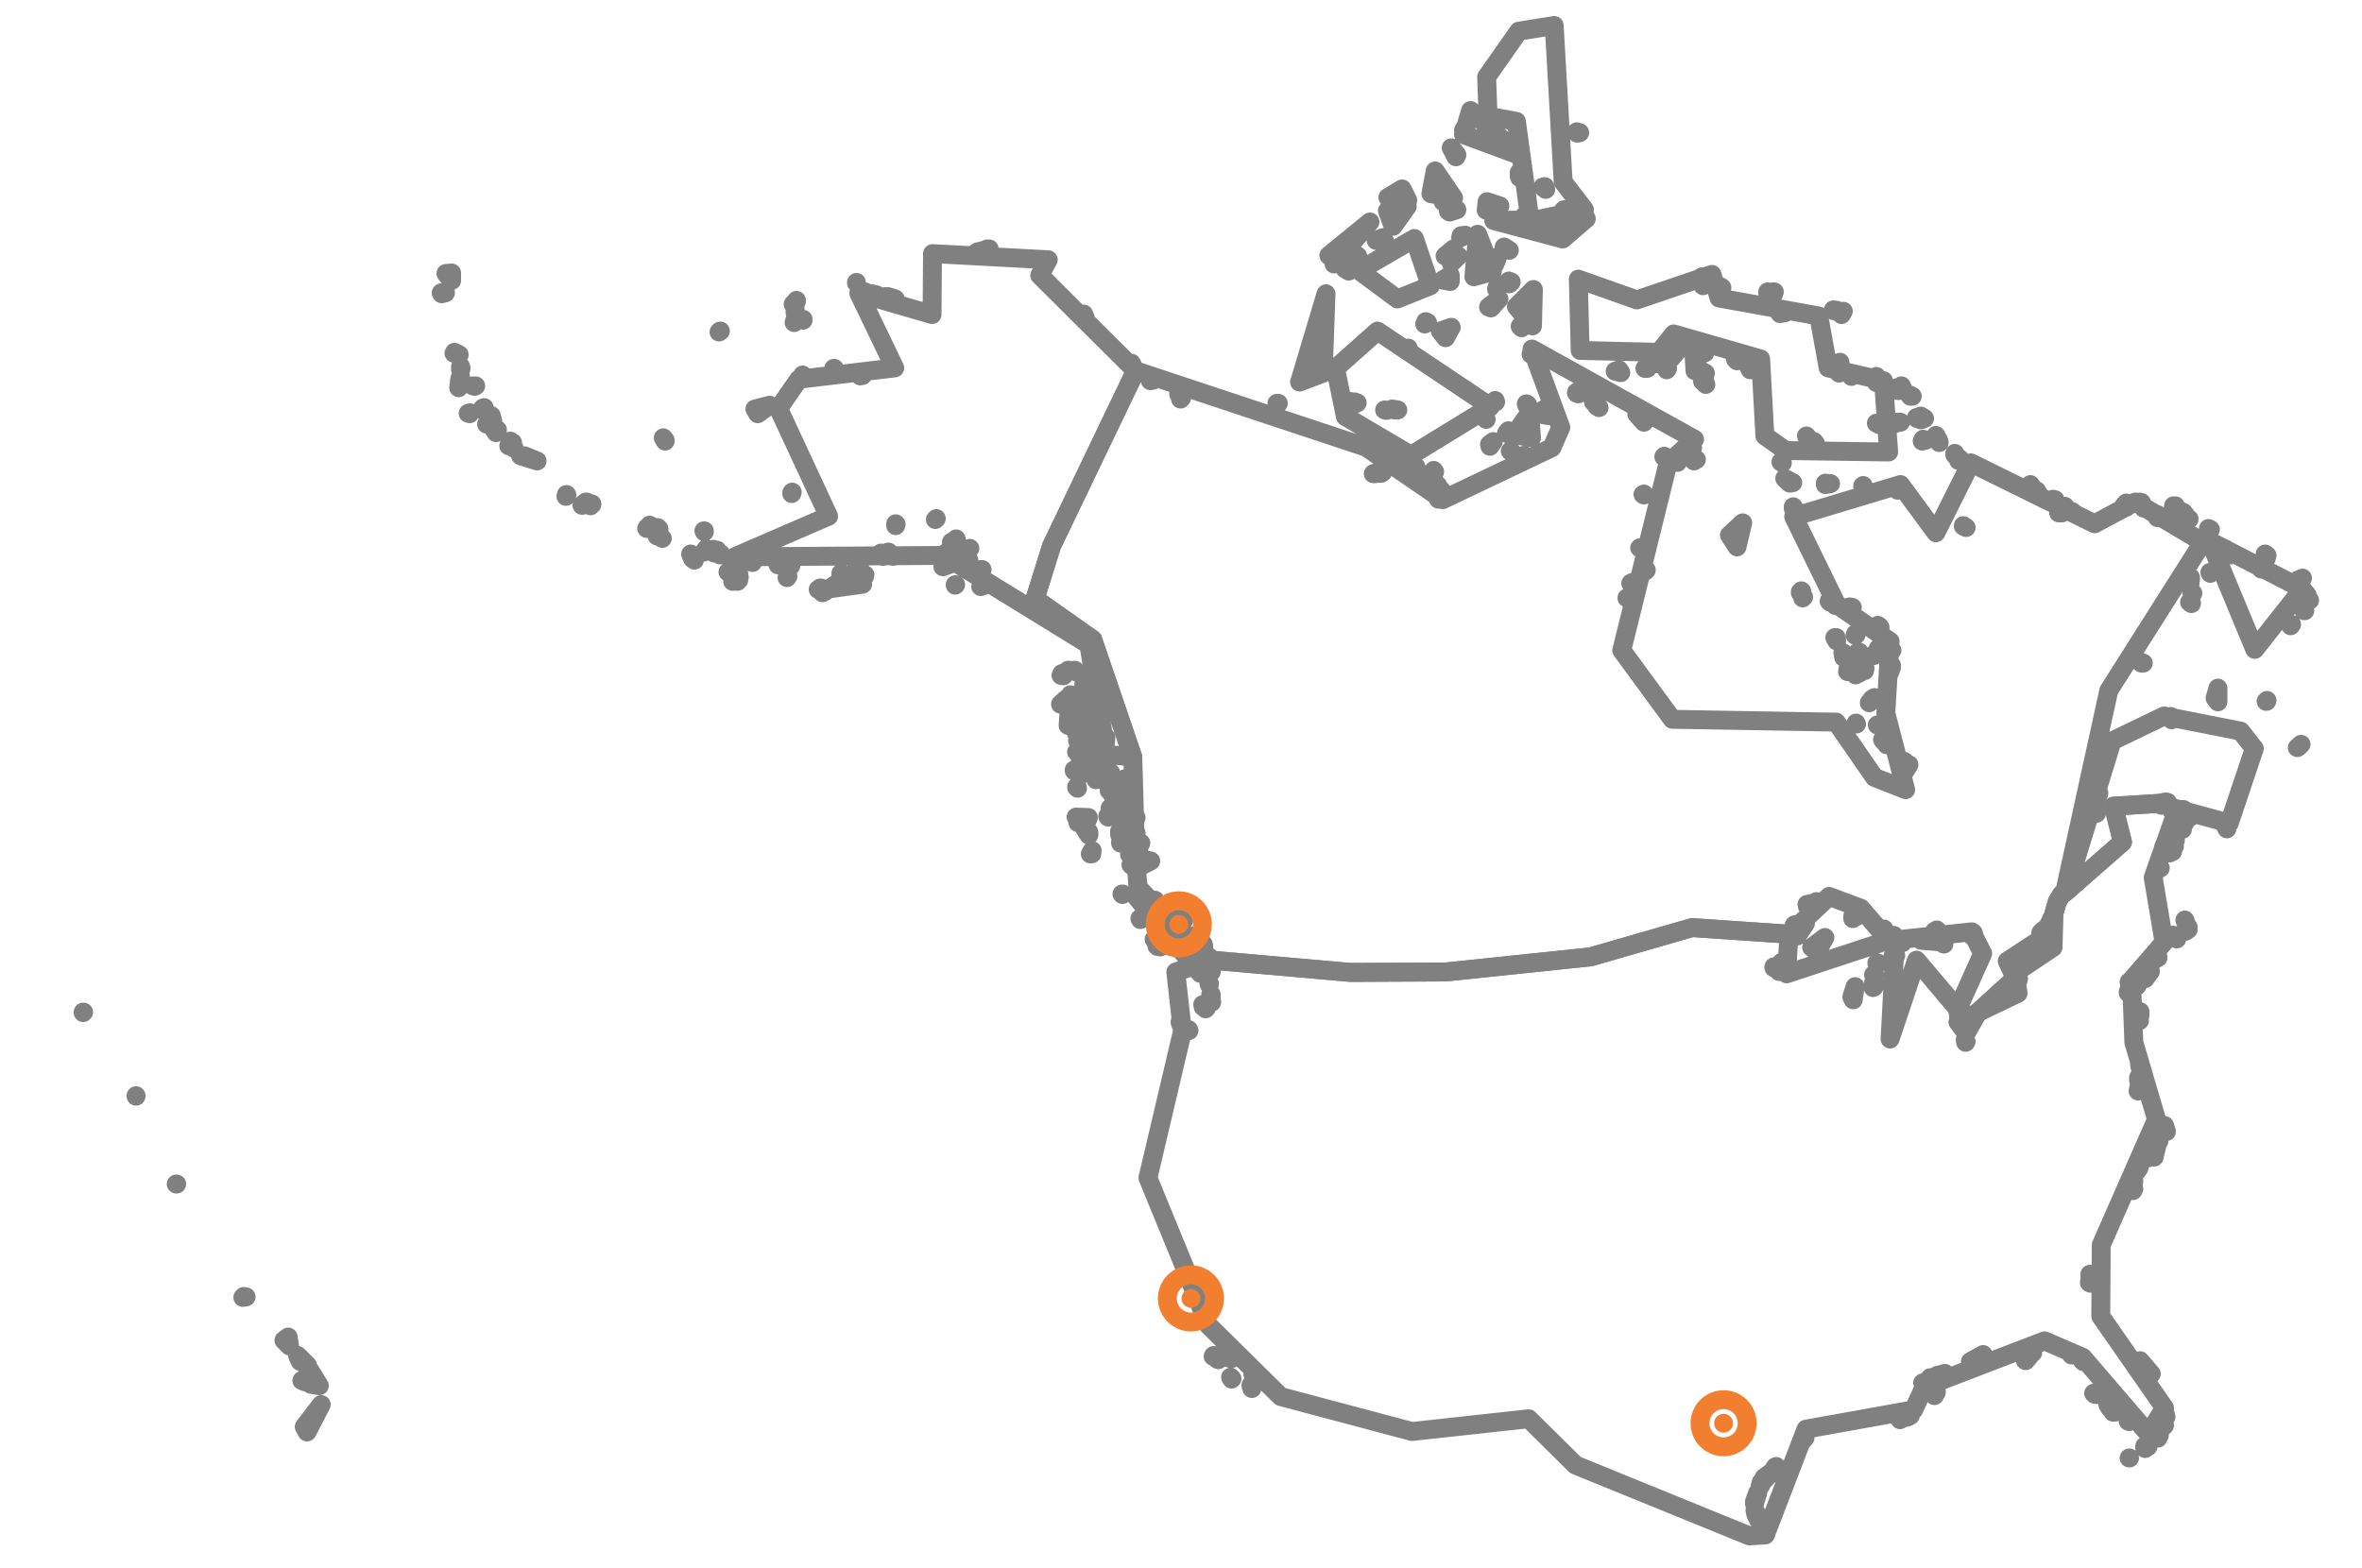 <?xml version="1.0" encoding="utf-8"?><!DOCTYPE svg  PUBLIC '-//W3C//DTD SVG 1.1//EN'  'http://www.w3.org/Graphics/SVG/1.1/DTD/svg11.dtd'><svg enable_background="new 0 0 500 332" height="332px" pretty_print="False" style="stroke-linejoin: round; stroke:#000; fill: none;" version="1.1" viewBox="0 0 500 332" width="500px" xmlns="http://www.w3.org/2000/svg" xmlns:xlink="http://www.w3.org/1999/xlink"><defs><style type="text/css"><![CDATA[path { fill-rule: evenodd; }]]></style></defs><g class="" fill="none" id="country" stroke="gray" stroke-width="4px"><path d="M416.1,220.7L416.2,220.5L416.0,220.2L416.1,220.7Z M471.4,175.5L471.4,175.2L471.2,175.1L471.4,175.5Z M487.1,157.6L486.6,158.1L486.3,158.3L487.1,157.6Z M432.4,197.5L432.5,197.0L432.0,197.5L432.4,197.5Z M434.0,195.9L433.7,196.0L433.4,196.2L434.0,195.9Z M463.4,172.1L463.8,172.9L464.0,172.7L463.4,172.1Z M438.8,185.9L438.2,186.3L438.3,186.6L438.8,185.9Z M417.7,197.5L417.6,198.3L417.8,197.8L417.7,197.5Z M438.4,185.0L438.4,184.8L438.3,185.0L438.4,185.0Z M411.5,199.9L411.5,199.4L411.3,199.5L411.5,199.9Z M439.0,183.2L438.4,184.5L438.7,184.4L439.0,183.2Z M439.5,184.0L439.0,184.0L438.3,185.3L439.5,184.0Z M407.5,198.7L407.0,199.0L407.1,199.1L407.5,198.7Z M406.7,199.1L410.5,199.4L411.4,197.9L406.7,199.1Z M479.9,148.3L479.7,148.5L479.8,148.5L479.9,148.3Z M410.0,196.9L409.5,197.2L410.2,197.2L410.0,196.9Z M401.6,199.2L402.7,199.6L402.6,199.1L401.6,199.2Z M398.8,196.7L398.7,196.9L398.8,196.7L398.8,196.7Z M443.8,172.2L444.0,171.5L444.0,171.0L443.8,172.2Z M487.9,129.3L487.7,129.2L487.7,129.3L487.9,129.3Z M485.1,132.2L484.9,132.3L484.9,132.5L485.1,132.2Z M488.9,127.1L488.7,126.8L488.7,126.8L488.9,127.1Z M444.2,168.3L444.3,167.9L444.1,168.4L444.2,168.3Z M469.5,145.7L469.5,148.6L468.9,147.8L469.5,145.7Z M483.5,130.9L483.2,130.9L483.0,131.3L483.5,130.9Z M488.4,126.0L488.0,125.5L487.8,125.5L488.4,126.0Z M393.2,193.9L392.2,194.0L392.2,194.5L393.2,193.9Z M459.7,152.4L459.8,151.9L459.5,151.7L459.7,152.4Z M486.3,122.9L486.6,123.2L487.4,122.4L486.3,122.9Z M380.2,195.8L379.9,195.8L379.8,195.9L380.2,195.8Z M445.7,160.1L445.7,160.1L445.6,160.2L445.7,160.1Z M254.1,204.9L254.3,205.1L254.3,205.1L254.1,204.9Z M384.8,191.0L384.5,190.9L384.6,191.1L384.8,191.0Z M254.5,204.2L254.3,204.2L254.5,204.4L254.5,204.2Z M383.6,191.3L382.5,191.5L382.6,191.9L383.6,191.3Z M253.7,203.4L253.4,204.2L253.6,204.4L253.7,203.4Z M254.3,203.6L253.3,202.6L253.6,203.1L254.3,203.6Z M245.0,200.4L245.0,200.0L244.9,200.3L245.0,200.4Z M245.6,200.5L245.5,200.0L245.3,200.0L245.6,200.5Z M457.1,170.1L458.4,169.8L458.8,169.9L458.8,169.9L459.6,171.1L459.7,171.5L460.9,171.3L460.9,171.3L471.9,174.3L477.2,158.5L474.3,154.8L458.1,151.6L447.1,156.9L437.3,188.8L437.1,189.0L449.3,178.3L447.4,170.7L457.1,170.1L457.1,170.1Z M244.8,199.6L244.7,199.0L244.3,198.9L244.8,199.6Z M254.5,201.0L254.8,200.6L254.4,200.8L254.5,201.0Z M479.3,119.9L479.1,120.2L479.3,120.4L479.3,119.9Z M251.2,199.5L251.2,199.4L251.1,199.7L251.2,199.5Z M254.8,200.2L254.7,199.9L254.4,199.9L254.8,200.2Z M250.3,199.2L250.1,199.3L250.2,199.2L250.3,199.2Z M249.9,199.4L249.6,198.8L249.5,199.0L249.9,199.4Z M478.9,119.0L478.8,119.7L478.7,120.5L478.9,119.0Z M479.5,117.3L479.7,118.3L479.9,117.6L479.5,117.3Z M252.6,198.2L251.9,198.5L252.2,198.7L252.6,198.2Z M251.4,198.5L251.7,199.5L251.8,199.3L251.4,198.5Z M241.4,194.7L241.3,194.5L241.3,194.5L241.4,194.7Z M453.7,140.4L453.4,140.3L453.3,140.4L453.7,140.4Z M250.2,195.3L249.9,194.7L249.8,195.3L250.2,195.3Z M250.6,194.8L250.2,195.1L250.3,195.3L250.6,194.8Z M249.0,194.1L248.7,193.7L248.5,194.2L249.0,194.1Z M247.0,193.5L247.0,193.2L246.4,193.3L247.0,193.5Z M244.4,192.0L244.1,191.9L244.2,192.2L244.4,192.0Z M245.5,192.4L245.1,192.2L244.3,192.2L245.5,192.4Z M245.1,192.1L244.5,191.9L244.5,191.9L245.1,192.1Z M463.5,127.5L463.9,127.8L463.9,127.7L463.5,127.5Z M242.9,191.3L243.5,191.6L243.4,191.4L242.9,191.3Z M472.1,116.9L471.9,117.5L472.2,117.5L472.1,116.9Z M237.6,189.4L237.7,189.3L237.5,189.3L237.6,189.4Z M464.2,125.6L464.0,125.5L464.1,125.7L464.2,125.6Z M467.8,121.2L467.9,121.4L468.0,121.2L467.8,121.2Z M244.5,190.6L243.5,190.5L244.0,190.9L244.5,190.6Z M240.2,189.5L254.1,206.1L251.8,201.0L240.2,189.5Z M240.9,189.8L240.4,189.4L240.3,189.5L240.9,189.8Z M471.4,116.6L471.2,116.3L471.0,116.3L471.4,116.6Z M241.6,188.7L241.4,188.6L241.3,188.6L241.6,188.7Z M463.6,123.6L463.6,123.0L463.5,123.3L463.6,123.6Z M463.7,122.7L463.7,122.3L463.5,122.6L463.7,122.7Z M467.8,114.6L477.3,137.5L487.4,124.7L467.8,114.6Z M239.6,183.3L239.6,183.0L239.4,183.1L239.6,183.3Z M467.9,112.1L467.5,111.9L467.6,112.2L467.9,112.1Z M404.1,161.9L403.1,163.0L403.3,163.2L404.1,161.9Z M231.2,180.1L230.8,180.8L231.1,180.8L231.2,180.1Z M240.4,182.9L240.7,182.7L240.9,182.1L240.4,182.9Z M403.0,161.4L403.1,161.2L403.0,161.3L403.0,161.4Z M243.6,182.3L242.3,182.0L241.4,183.4L243.6,182.3Z M239.5,180.1L239.1,180.9L239.6,180.2L239.5,180.1Z M240.1,179.5L239.4,179.7L239.9,180.4L240.1,179.5Z M237.2,178.5L237.3,178.3L237.2,178.3L237.2,178.5Z M230.0,176.1L230.5,176.8L230.5,176.2L230.0,176.1Z M463.4,109.9L463.1,110.0L463.1,110.0L463.4,109.9Z M241.0,179.6L241.5,178.5L241.0,178.7L241.0,179.6Z M229.9,175.4L229.6,175.3L229.6,175.4L229.9,175.4Z M240.6,178.5L240.6,178.1L240.3,178.6L240.6,178.5Z M228.6,174.2L228.6,174.1L228.2,174.2L228.6,174.2Z M462.4,108.8L462.2,108.9L462.6,109.0L462.4,108.8Z M237.3,176.5L237.0,176.5L237.0,176.7L237.3,176.5Z M237.0,176.0L237.2,176.3L237.3,176.1L237.0,176.0Z M462.0,108.4L462.2,108.8L462.2,108.5L462.0,108.4Z M399.8,157.6L399.5,157.3L399.4,157.7L399.8,157.6Z M230.4,173.1L227.8,173.0L229.6,175.0L230.4,173.1Z M240.5,176.4L238.5,176.8L239.4,179.3L240.5,176.4Z M398.8,156.5L398.5,156.6L398.8,157.0L398.8,156.5Z M460.1,107.1L460.1,107.5L460.5,107.1L460.1,107.1Z M234.6,173.0L234.5,172.8L234.5,172.9L234.6,173.0Z M456.8,109.0L456.6,109.3L456.7,109.6L456.8,109.0Z M240.2,173.8L240.5,173.1L239.5,173.3L240.2,173.8Z M235.5,171.4L235.0,171.1L235.0,171.2L235.5,171.4Z M237.5,172.7L236.7,171.2L236.1,171.3L237.5,172.7Z M397.6,153.6L397.4,153.5L397.4,153.5L397.6,153.6Z M236.7,169.8L236.6,169.6L236.6,169.8L236.7,169.8Z M228.1,166.9L228.0,166.5L227.9,166.7L228.1,166.9Z M454.0,107.5L453.8,107.6L453.8,107.6L454.0,107.5Z M236.4,169.0L236.3,168.5L236.2,168.6L236.4,169.0Z M236.8,168.9L236.5,168.7L236.6,169.0L236.8,168.9Z M393.0,153.3L392.9,153.1L392.9,153.1L393.0,153.3Z M235.6,167.8L235.3,167.9L235.3,168.0L235.6,167.8Z M453.3,106.4L453.2,106.4L453.1,106.5L453.3,106.4Z M453.0,106.5L453.0,106.3L452.7,106.4L453.0,106.5Z M234.7,166.6L234.8,166.4L234.7,166.3L234.7,166.6Z M235.7,166.7L235.0,166.9L234.8,167.4L235.7,166.7Z M236.8,166.3L236.4,166.0L236.4,166.0L236.8,166.3Z M450.1,106.5L449.5,107.2L450.1,107.4L450.1,106.5Z M396.8,147.7L396.3,148.0L395.7,148.8L396.8,147.7Z M237.0,166.1L238.1,165.3L238.1,164.9L237.0,166.1Z M400.0,142.4L400.4,141.3L400.4,140.9L400.0,142.4Z M394.6,141.6L394.7,142.0L394.8,141.5L394.6,141.6Z M438.6,108.3L438.3,108.4L439.1,108.7L438.6,108.3Z M400.5,137.7L400.2,137.5L400.3,137.7L400.5,137.7Z M396.9,138.5L396.7,138.6L396.7,138.8L396.9,138.5Z M435.8,108.6L436.5,108.6L436.5,108.0L435.8,108.6Z M397.7,137.6L397.6,137.3L397.6,137.5L397.7,137.6Z M394.7,139.5L394.2,139.2L394.4,140.8L394.7,139.5Z M392.0,140.8L391.3,141.1L391.1,142.2L392.0,140.8Z M436.3,107.3L436.3,107.7L437.1,107.2L436.3,107.3Z M393.6,138.1L393.3,138.1L393.3,138.2L393.6,138.1Z M392.5,138.7L392.8,142.9L393.8,142.4L392.5,138.7Z M390.3,139.2L390.3,138.8L390.2,138.7L390.3,139.2Z M390.1,138.2L390.4,138.8L390.5,138.5L390.1,138.2Z M434.6,105.7L434.4,106.4L435.0,105.8L434.6,105.7Z M398.0,132.9L397.8,132.6L397.5,132.4L398.0,132.9Z M392.9,134.4L392.8,134.2L392.7,134.5L392.9,134.4Z M431.1,103.9L431.0,104.3L431.5,104.5L431.1,103.9Z M388.7,135.0L388.4,135.0L388.8,135.7L388.7,135.0Z M429.8,102.6L429.6,102.9L430.2,103.2L429.8,102.6Z M392.1,128.6L391.6,128.5L391.2,128.6L392.1,128.6Z M416.2,111.7L415.6,111.3L415.6,111.4L416.2,111.7Z M388.7,128.0L388.5,128.2L389.3,128.3L388.7,128.0Z M387.5,127.5L387.2,127.3L387.4,127.5L387.5,127.5Z M410.4,111.5L410.4,111.1L410.3,111.2L410.4,111.5Z M381.8,126.4L381.6,126.6L381.7,126.5L381.8,126.4Z M381.1,125.5L381.1,125.3L381.1,125.3L381.1,125.5Z M381.4,125.2L381.3,125.1L381.3,125.1L381.4,125.2Z M414.4,96.8L414.6,97.5L415.0,97.3L414.4,96.8Z M413.9,96.3L413.8,96.0L413.8,96.3L413.9,96.3Z M401.7,103.8L401.5,103.4L401.4,103.4L401.7,103.8Z M409.8,92.2L410.4,93.3L410.5,93.7L409.8,92.2Z M407.1,93.0L406.9,93.4L407.6,93.2L407.1,93.0Z M394.3,102.9L394.4,102.8L394.3,102.9L394.3,102.9Z M344.9,126.3L344.4,126.6L345.1,126.8L344.9,126.3Z M345.6,123.3L345.2,123.5L345.4,123.5L345.6,123.3Z M406.6,88.1L406.6,88.9L407.4,88.6L406.6,88.1Z M379.6,107.3L379.6,107.6L379.8,107.6L379.6,107.3Z M406.1,88.3L405.7,88.4L405.8,88.6L406.1,88.3Z M348.5,120.7L348.0,120.9L348.3,120.9L348.5,120.7Z M386.4,102.3L386.4,102.6L387.5,102.4L386.4,102.3Z M402.3,89.4L401.6,89.4L401.6,89.5L402.3,89.4Z M368.9,110.7L366.1,113.3L367.7,115.8L368.9,110.7Z M401.1,89.7L400.4,89.4L400.8,89.8L401.1,89.7Z M397.7,89.7L397.2,89.6L397.8,89.9L397.7,89.7Z M348.1,116.3L347.7,116.2L347.9,116.4L348.1,116.3Z M347.1,116.0L347.6,116.2L347.8,115.9L347.1,116.0Z M404.2,83.6L404.4,83.9L404.8,83.9L404.2,83.6Z M377.8,101.3L378.9,102.3L379.5,102.2L377.8,101.3Z M402.7,82.1L402.5,81.7L402.2,81.9L402.7,82.1Z M401.5,82.1L401.8,82.7L402.7,82.6L401.5,82.1Z M384.0,93.5L384.1,93.9L384.3,93.9L384.0,93.5Z M377.2,97.7L377.0,97.8L377.3,98.0L377.2,97.7Z M382.7,92.7L382.4,92.3L383.0,93.6L382.7,92.7Z M397.2,79.7L397.1,80.5L397.2,81.0L397.2,79.7Z M392.1,79.6L391.9,79.5L391.9,79.7L392.1,79.6Z M347.8,104.7L348.0,104.8L348.0,104.6L347.8,104.7Z M389.7,78.5L389.3,78.9L389.3,79.0L389.7,78.5Z M359.1,97.3L358.5,97.5L358.6,97.6L359.1,97.3Z M389.5,76.7L389.2,76.9L389.4,77.1L389.5,76.7Z M355.1,97.9L355.0,97.7L354.9,97.8L355.1,97.9Z M358.1,96.5L357.9,96.5L358.0,96.6L358.1,96.5Z M358.3,94.8L357.9,94.8L358.1,95.2L358.3,94.8Z M352.3,96.7L352.3,96.6L352.2,96.7L352.3,96.7Z M304.5,105.7L304.6,104.8L304.6,104.9L304.5,105.7Z M305.5,104.4L305.0,103.7L305.0,104.0L305.5,104.4Z M389.8,66.1L389.8,66.6L390.2,65.9L389.8,66.1Z M304.3,102.7L303.8,102.7L304.1,102.9L304.3,102.7Z M303.2,101.9L303.0,102.1L303.4,102.2L303.2,101.9Z M388.8,65.7L388.1,65.6L388.2,65.8L388.8,65.7Z M301.6,100.5L301.5,100.8L301.7,100.7L301.6,100.5Z M290.9,100.2L290.7,100.3L291.1,100.3L290.9,100.2Z M292.7,100.0L292.4,100.2L292.0,100.2L292.7,100.0Z M303.7,99.9L303.5,99.6L303.4,99.8L303.7,99.9Z M322.6,96.4L322.4,96.6L322.6,96.9L322.6,96.4Z M299.4,99.3L299.7,98.8L299.1,99.2L299.4,99.3Z M293.8,98.9L293.6,98.7L293.5,98.9L293.8,98.9Z M369.8,76.8L370.5,78.3L371.4,77.7L369.8,76.8Z M348.0,89.4L346.8,87.7L346.5,87.7L348.0,89.4Z M296.1,98.4L296.4,98.0L296.4,97.9L296.1,98.4Z M361.1,81.4L360.8,80.5L360.4,80.7L361.1,81.4Z M320.0,95.7L319.8,95.4L319.7,95.5L320.0,95.7Z M369.4,75.9L368.9,75.2L368.4,75.0L369.4,75.9Z M298.1,96.9L297.8,96.6L297.4,96.8L298.1,96.9Z M298.2,96.4L298.1,96.7L298.4,96.5L298.2,96.4Z M291.7,96.3L291.6,96.2L291.4,96.2L291.7,96.3Z M360.6,78.8L360.8,79.8L361.0,79.0L360.6,78.8Z M367.8,74.8L367.0,74.9L367.3,75.1L367.8,74.8Z M291.2,96.1L290.9,95.8L290.9,95.8L291.2,96.1Z M367.2,75.3L367.4,76.1L367.7,76.4L367.2,75.3Z M376.8,66.4L377.3,66.3L377.9,66.2L376.8,66.4Z M316.1,93.5L315.3,94.1L315.4,94.5L316.1,93.5Z M290.6,94.7L290.6,94.6L290.4,94.6L290.6,94.7Z M319.5,92.0L319.3,91.2L318.9,91.7L319.5,92.0Z M338.1,86.0L338.0,86.0L338.5,86.3L338.1,86.0Z M358.6,75.0L358.8,78.5L359.3,77.3L358.6,75.0Z M249.8,83.9L249.9,84.5L250.1,84.3L249.8,83.9Z M352.9,77.8L352.8,78.3L353.0,78.0L352.9,77.8Z M337.7,84.5L337.3,85.1L337.7,85.5L337.7,84.5Z M360.9,73.4L360.4,73.7L360.9,74.7L360.9,73.4Z M249.6,83.2L249.5,83.4L249.6,83.5L249.6,83.2Z M325.2,87.3L326.4,87.5L326.1,87.1L325.2,87.3Z M375.6,61.8L375.2,61.8L375.4,62.4L375.6,61.8Z M327.0,86.6L326.7,87.8L327.7,88.0L327.0,86.6Z M244.1,80.5L243.7,80.0L243.5,80.6L244.1,80.5Z M250.1,83.0L250.5,82.6L250.3,82.6L250.1,83.0Z M374.2,61.8L374.2,62.1L374.8,62.7L374.2,61.8Z M314.6,88.8L314.5,88.4L314.3,88.5L314.6,88.8Z M355.3,74.0L353.7,75.3L353.8,75.8L355.3,74.0Z M350.7,76.8L350.6,76.7L350.6,77.0L350.7,76.8Z M348.8,77.6L348.2,78.0L348.7,78.0L348.8,77.6Z M333.8,83.3L333.8,83.0L333.7,83.1L333.8,83.3Z M334.5,83.0L334.2,83.2L334.1,83.4L334.5,83.0Z M323.8,87.4L320.6,92.0L324.2,92.7L323.8,87.4Z M323.4,85.7L323.1,85.5L323.2,85.8L323.4,85.7Z M341.9,78.6L343.1,78.9L342.7,78.3L341.9,78.6Z M270.6,85.4L270.3,85.4L270.5,85.4L270.6,85.4Z M293.5,86.9L293.3,86.8L293.1,86.8L293.5,86.9Z M316.6,85.1L316.5,84.8L316.4,85.0L316.6,85.1Z M295.9,86.8L294.7,86.6L295.1,86.8L295.9,86.8Z M286.7,85.6L286.2,85.4L286.3,85.6L286.7,85.6Z M287.3,85.3L286.9,85.3L286.9,85.4L287.3,85.3Z M286.8,85.1L286.5,85.1L286.4,85.2L286.8,85.1Z M286.1,85.2L285.8,85.0L285.4,85.0L286.1,85.2Z M363.6,60.4L364.2,61.7L364.5,60.9L363.6,60.4Z M360.5,60.1L360.3,60.2L360.5,60.5L360.5,60.1Z M360.7,59.1L360.3,58.6L360.0,58.8L360.7,59.1Z M324.4,74.4L324.1,75.0L324.4,74.9L324.4,74.4Z M437.1,188.7L446.4,146.2L466.3,114.8L452.0,106.3L443.4,110.9L417.2,98.0L409.8,112.8L402.3,102.6L379.7,109.4L388.8,128.0L400.1,135.8L399.2,151.0L403.4,167.2L396.8,164.6L388.7,152.9L354.0,152.3L343.3,137.7L353.1,98.1L358.7,93.0L324.3,73.9L330.4,90.5L328.5,94.8L305.4,105.8L289.2,94.7L240.4,78.5L240.4,78.5L222.6,115.6L219.1,126.8L231.3,135.4L239.8,160.3L239.8,160.3L240.4,181.4L240.9,187.9L255.3,203.0L255.3,203.1L255.5,203.1L255.5,203.1L255.5,203.1L255.5,202.8L255.9,202.6L256.5,203.2L256.5,203.3L285.9,205.9L306.1,205.8L336.7,202.6L358.2,196.4L378.7,197.8L378.7,197.8L387.2,189.8L393.9,192.3L399.6,198.9L399.7,199.0L400.0,198.5L400.9,198.1L401.3,199.0L401.4,199.0L417.4,197.3L419.7,201.9L414.5,213.5L414.4,213.6L414.8,216.1L414.5,216.4L414.5,216.4L416.2,218.8L418.8,214.2L426.5,207.2L426.5,207.2L426.5,206.8L426.2,206.3L426.2,206.3L426.2,206.3L424.9,203.5L432.4,198.6L434.7,193.7L434.7,193.7L435.5,190.9L436.4,189.4L437.1,189.0L437.1,188.7Z M297.8,74.2L297.7,74.0L297.6,74.0L297.8,74.2Z M298.1,73.8L298.1,73.7L297.9,73.8L298.1,73.8Z M322.1,69.4L321.9,69.0L321.8,69.1L322.1,69.4Z M291.6,70.1L282.7,78.0L284.8,88.2L298.7,96.4L315.5,86.1L291.6,70.1Z M302.2,68.3L301.8,68.1L301.6,68.6L302.2,68.3Z M307.2,69.3L304.9,70.1L306.0,71.5L307.2,69.3Z M334.1,59.1L334.5,74.2L351.2,74.6L354.3,70.7L372.7,76.0L373.6,92.3L378.0,95.4L399.8,95.7L398.7,80.6L387.0,77.9L385.0,66.9L363.9,63.1L362.4,58.1L346.5,63.5L334.1,59.1Z M317.3,63.3L315.1,65.0L315.6,65.2L317.3,63.3Z M324.6,61.3L321.0,64.9L324.4,69.0L324.6,61.3Z M280.7,62.2L275.1,80.9L280.1,79.0L280.7,62.2Z M317.1,60.3L316.8,61.2L316.9,60.9L317.1,60.3Z M319.9,59.7L319.4,59.5L319.5,60.1L319.9,59.7Z M307.0,58.3L305.4,59.3L307.0,59.6L307.0,58.3Z M317.0,54.4L316.4,56.0L316.9,54.8L317.0,54.4Z M282.4,55.9L282.9,54.9L282.6,55.0L282.4,55.9Z M308.7,54.2L307.5,54.8L307.2,55.7L308.7,54.2Z M319.5,53.0L319.5,53.0L318.4,52.3L319.5,53.0Z M287.4,54.2L284.7,56.9L285.5,57.4L287.4,54.2Z M307.7,52.7L305.9,54.2L307.8,53.6L307.7,52.7Z M324.3,47.3L324.2,47.5L324.5,47.4L324.3,47.3Z M331.1,44.7L331.1,44.4L330.9,44.6L331.1,44.7Z M312.8,49.6L312.0,58.6L315.9,57.5L312.8,49.6Z M310.2,49.8L309.3,49.9L309.2,50.3L310.2,49.8Z M323.9,47.1L322.7,45.7L322.5,46.5L323.9,47.1Z M299.4,50.5L287.7,57.3L295.8,63.3L302.8,60.5L299.4,50.5Z M292.8,50.3L291.3,50.9L293.1,51.1L292.8,50.3Z M316.2,46.7L335.8,46.3L330.8,50.6L316.2,46.7Z M290.0,47.0L281.3,54.1L285.1,52.7L290.0,47.0Z M327.2,40.1L327.0,39.5L326.6,39.6L327.2,40.1Z M314.8,42.7L314.6,44.5L317.5,43.6L314.8,42.7Z M308.4,44.4L306.6,44.7L306.9,44.9L308.4,44.4Z M297.9,43.7L293.7,44.6L294.9,47.9L297.9,43.7Z M305.5,42.7L305.7,41.9L305.4,41.9L305.5,42.7Z M321.6,36.5L321.6,37.3L321.7,37.6L321.6,36.5Z M296.8,40.0L293.8,41.8L298.0,42.4L296.8,40.0Z M334.4,28.1L333.8,27.9L333.9,28.2L334.4,28.1Z M303.8,36.2L302.9,41.0L307.7,41.9L303.8,36.2Z M307.2,31.3L308.2,33.2L308.4,32.8L307.2,31.3Z M310.0,27.2L309.8,27.6L310.4,27.7L310.0,27.2Z M311.3,23.4L309.8,28.5L321.7,32.9L311.3,23.4Z M321.5,6.6L314.7,16.3L315.0,24.6L321.0,25.7L323.9,46.8L335.4,44.4L330.9,38.5L329.0,5.4L321.5,6.6Z "/><path d="M68.0,297.4L64.4,302.1L65.0,303.2L68.0,297.4Z M64.6,292.6L64.4,292.1L63.9,292.3L64.6,292.6Z M65.5,290.0L65.8,293.1L67.6,293.4L65.5,290.0Z M63.0,287.0L63.5,288.2L65.1,289.1L63.0,287.0Z M61.0,283.1L60.1,283.8L61.3,285.0L61.0,283.1Z M51.4,274.7L51.6,274.5L52.1,274.6L51.4,274.7Z M37.4,250.7L37.3,250.7L37.4,250.7L37.4,250.7Z M450.8,308.7L450.7,308.7L450.8,308.7L450.8,308.7Z M454.1,306.6L454.0,306.6L454.1,306.7L454.1,306.6Z M454.7,306.3L454.7,306.2L454.7,306.3L454.7,306.3Z M454.5,306.3L454.3,306.2L454.3,306.3L454.5,306.3Z M454.4,306.5L454.0,306.2L454.3,306.5L454.4,306.5Z M456.7,304.4L456.7,304.5L456.8,304.5L456.7,304.4Z M457.0,304.1L457.1,303.9L457.0,304.1L457.0,304.1Z M28.8,232.1L28.8,232.0L28.8,232.0L28.8,232.1Z M454.7,302.7L454.7,302.5L454.5,302.6L454.7,302.7Z M454.3,302.5L454.5,302.6L454.4,302.5L454.3,302.5Z M458.2,301.8L457.8,302.1L457.9,302.1L458.2,301.8Z M458.4,300.1L458.5,300.0L458.4,299.6L458.4,300.1Z M458.2,298.7L458.1,298.4L458.1,298.5L458.2,298.7Z M17.7,214.3L17.6,214.3L17.6,214.4L17.7,214.3Z M451.7,300.5L451.5,300.7L451.7,300.7L451.7,300.5Z M450.6,300.8L450.5,300.9L450.7,301.0L450.6,300.8Z M451.3,300.7L451.3,300.6L451.2,300.6L451.3,300.7Z M447.5,298.9L447.3,299.0L447.7,299.0L447.5,298.9Z M446.7,298.2L446.5,297.9L446.6,298.1L446.7,298.2Z M447.6,298.5L447.1,297.7L446.8,297.7L447.6,298.5Z M446.4,297.7L446.3,297.5L446.2,297.4L446.4,297.7Z M373.5,324.3L371.5,319.8L371.7,320.7L373.5,324.3Z M443.8,295.3L443.2,295.0L443.4,295.2L443.8,295.3Z M372.1,316.0L371.4,317.9L371.4,318.4L372.1,316.0Z M455.4,290.9L453.0,288.1L452.9,288.2L455.4,290.9Z M372.6,314.7L373.3,313.4L372.8,313.9L372.6,314.7Z M375.3,311.5L373.4,312.9L373.4,313.4L375.3,311.5Z M5.7,176.5L5.7,176.5L5.7,176.5L5.7,176.5Z M375.5,311.1L376.0,310.5L375.8,310.6L375.5,311.1Z M440.9,288.2L441.0,288.3L441.0,288.2L440.9,288.2Z M440.9,288.1L440.8,288.1L440.8,288.1L440.9,288.1Z M402.7,300.3L402.4,300.4L402.2,300.6L402.7,300.3Z M403.8,300.0L403.6,300.0L403.6,300.1L403.8,300.0Z M404.4,299.7L404.2,299.7L404.1,299.9L404.4,299.7Z M438.6,286.9L438.5,286.8L438.5,286.9L438.6,286.9Z M382.1,304.3L382.1,304.4L381.7,304.9L382.1,304.3Z M409.5,295.5L409.6,295.3L409.5,295.5L409.5,295.5Z M409.9,294.7L409.9,294.8L409.9,294.8L409.9,294.7Z M428.8,288.1L429.5,287.3L428.7,288.0L428.8,288.1Z M407.5,294.7L407.2,294.7L407.4,295.0L407.5,294.7Z M430.2,286.5L430.3,286.4L430.0,286.6L430.2,286.5Z M408.0,293.7L408.3,293.6L408.2,293.5L408.0,293.7Z M407.1,292.8L407.0,292.8L407.1,292.8L407.1,292.8Z M409.3,291.6L409.1,291.7L409.1,291.7L409.3,291.6Z M411.7,290.8L411.3,290.9L411.7,290.9L411.7,290.8Z M408.6,291.7L408.5,291.8L408.6,291.8L408.6,291.7Z M411.1,291.0L410.1,291.2L411.1,291.0L411.1,291.0Z M419.8,286.8L417.1,288.3L418.6,287.5L419.8,286.8Z M442.5,271.7L442.4,270.9L442.3,271.6L442.5,271.7Z M442.6,270.4L442.4,269.8L442.4,270.2L442.6,270.4Z M264.8,293.3L265.0,293.9L265.0,294.0L264.8,293.3Z M260.5,291.6L260.7,292.0L260.8,291.9L260.5,291.6Z M265.2,290.9L265.4,291.6L265.9,291.9L265.2,290.9Z M451.7,251.7L451.5,252.1L451.5,252.1L451.7,251.7Z M258.3,287.3L257.7,287.8L257.9,287.9L258.3,287.3Z M256.9,287.0L256.8,287.2L257.1,287.2L256.9,287.0Z M259.3,287.2L260.6,287.7L260.8,287.5L259.3,287.2Z M451.7,250.1L451.6,250.3L451.6,250.6L451.7,250.1Z M452.8,247.3L452.5,247.7L452.3,248.0L452.8,247.3Z M455.9,244.9L455.7,244.8L455.4,244.8L455.9,244.9Z M455.2,244.9L454.9,244.9L454.6,245.2L455.2,244.9Z M456.0,245.0L456.5,242.9L456.1,243.8L456.0,245.0Z M456.7,242.2L457.0,241.6L456.8,241.7L456.7,242.2Z M458.6,239.6L458.2,238.3L458.5,239.4L458.6,239.6Z M452.7,230.5L452.7,230.8L452.6,231.0L452.7,230.5Z M452.8,229.0L452.8,228.8L452.8,229.3L452.8,229.0Z M452.7,228.6L452.8,228.0L452.7,228.2L452.7,228.6Z M453.0,225.9L452.9,225.3L453.0,225.5L453.0,225.9Z M452.9,216.1L452.7,215.8L452.8,216.1L452.9,216.1Z M453.0,215.0L453.0,214.2L452.9,215.0L453.0,215.0Z M450.8,209.3L450.5,210.0L450.5,210.2L450.8,209.3Z M454.1,207.2L455.2,205.7L455.2,205.7L454.1,207.2Z M450.9,208.8L450.7,207.9L450.8,208.4L450.9,208.8Z M456.1,203.2L455.8,203.1L455.8,203.4L456.1,203.2Z M456.7,202.5L456.8,202.8L456.8,202.6L456.7,202.5Z M456.0,202.7L451.2,209.5L452.3,208.8L456.0,202.7Z M460.8,198.8L460.7,198.7L460.7,198.8L460.8,198.8Z M456.6,201.4L456.7,201.2L456.5,201.7L456.6,201.4Z M463.2,196.3L463.2,196.8L462.6,197.2L463.2,196.3Z M459.9,198.2L460.1,198.1L460.0,198.0L459.9,198.2Z M458.1,199.1L458.0,198.6L458.0,198.8L458.1,199.1Z M462.7,195.4L462.6,195.0L462.5,194.8L462.7,195.4Z M458.6,198.6L458.1,198.0L458.2,198.7L458.6,198.6Z M427.3,207.2L426.8,207.3L427.2,207.6L427.3,207.2Z M457.3,183.8L457.1,183.5L457.1,183.7L457.3,183.8Z M456.9,183.6L456.9,183.3L456.8,183.2L456.9,183.6Z M434.4,197.1L434.4,196.9L434.3,197.2L434.4,197.1Z M459.9,180.3L459.8,179.9L459.7,180.1L459.9,180.3Z M459.3,180.6L459.3,180.3L459.0,180.4L459.3,180.6Z M458.9,180.2L458.7,180.2L458.7,180.5L458.9,180.2Z M460.1,179.1L460.3,179.2L460.2,179.0L460.1,179.1Z M459.4,179.3L459.2,179.8L459.5,179.5L459.4,179.3Z M458.3,179.5L458.2,179.7L458.3,180.0L458.3,179.5Z M434.2,195.2L434.1,195.3L434.0,195.6L434.2,195.2Z M459.5,178.5L459.2,178.3L459.3,178.5L459.5,178.5Z M458.2,179.4L458.1,179.1L458.0,179.4L458.2,179.4Z M460.5,177.9L460.2,178.5L460.1,178.1L460.5,177.9Z M462.0,175.6L461.8,175.4L461.7,175.5L462.0,175.6Z M462.5,174.2L462.3,174.2L462.3,174.3L462.5,174.2Z M462.4,172.1L462.1,172.2L462.4,172.2L462.4,172.1Z M462.8,172.2L462.5,171.7L462.6,172.3L462.8,172.2Z M462.3,172.0L462.2,171.4L462.1,171.8L462.3,172.0Z M396.7,209.0L396.5,208.8L396.5,209.1L396.7,209.0Z M397.0,208.4L396.6,208.1L396.6,208.3L397.0,208.4Z M392.7,208.9L392.0,211.1L392.3,211.7L392.7,208.9Z M396.9,206.5L396.7,206.3L396.6,206.4L396.9,206.5Z M401.3,202.3L400.7,202.5L401.1,202.8L401.3,202.3Z M397.5,203.9L397.3,203.9L397.5,204.0L397.5,203.9Z M251.7,218.2L251.6,218.0L251.6,218.2L251.7,218.2Z M401.5,199.5L401.1,199.2L401.0,199.2L401.5,199.5Z M249.9,216.8L249.9,216.3L249.8,216.4L249.9,216.8Z M376.6,205.7L376.9,205.1L376.6,205.4L376.6,205.7Z M377.0,204.7L376.9,204.6L376.6,204.8L377.0,204.7Z M376.4,204.9L376.4,204.7L376.2,204.9L376.4,204.9Z M375.5,204.9L375.5,204.7L375.5,204.7L375.5,204.9Z M377.3,204.1L377.2,203.7L377.2,204.2L377.3,204.1Z M255.2,213.6L255.4,213.4L255.2,213.4L255.2,213.6Z M254.7,213.2L254.7,212.7L254.6,212.7L254.7,213.2Z M386.3,198.5L383.5,200.6L384.7,201.4L386.3,198.5Z M256.5,212.2L256.4,211.7L256.1,212.4L256.5,212.2Z M256.4,211.1L256.4,210.6L256.3,210.5L256.4,211.1Z M256.0,208.5L256.0,208.2L255.9,208.2L256.0,208.5Z M382.2,195.5L380.4,197.4L380.4,198.2L382.2,195.5Z M255.7,206.1L255.6,205.6L255.4,206.1L255.7,206.1Z M256.4,205.8L256.3,205.4L256.2,205.6L256.4,205.8Z M255.9,204.8L255.2,205.1L255.4,205.1L255.9,204.8Z M255.3,203.1L255.4,203.1L255.5,203.1L255.5,203.1L255.5,203.1L255.3,203.1L255.3,203.1Z M256.5,203.3L248.9,205.8L250.3,218.4L243.0,249.4L255.8,280.6L271.1,295.7L298.9,303.1L323.6,300.4L333.5,310.2L370.3,325.2L373.7,325.0L382.3,302.6L405.1,298.5L407.3,293.7L432.8,283.9L440.9,287.4L454.8,303.6L458.2,298.1L444.7,278.7L444.8,263.6L456.5,237.0L451.7,220.7L451.2,207.5L458.1,199.5L455.8,185.8L460.9,171.3L460.9,171.3L459.7,171.5L459.6,171.1L458.8,169.9L458.8,170.0L458.5,170.2L457.5,170.5L457.1,170.1L457.1,170.1L447.4,170.7L449.3,178.3L437.1,189.0L436.4,189.4L435.5,190.9L434.7,193.7L434.8,193.8L434.6,200.6L426.4,206.1L426.2,206.3L426.2,206.3L426.5,206.8L426.5,207.2L426.7,207.2L427.2,210.3L414.5,216.4L414.5,216.4L414.8,216.1L414.4,213.6L414.4,213.6L405.7,203.3L400.1,220.0L401.2,199.0L401.3,199.0L400.9,198.1L400.0,198.5L399.7,199.0L399.7,199.1L378.2,206.2L378.7,197.8L378.7,197.8L358.2,196.4L336.7,202.6L306.1,205.8L285.9,205.9L256.5,203.3L256.5,203.3Z M99.5,87.4L99.1,87.5L99.4,87.6L99.5,87.4Z M97.5,79.8L97.3,80.3L97.1,82.1L97.5,79.8Z M97.5,77.6L97.5,78.3L97.6,78.0L97.5,77.6Z M102.2,86.8L102.5,86.3L102.2,86.4L102.2,86.8Z M107.8,94.2L107.9,94.0L107.7,94.4L107.8,94.2Z M104.3,89.1L104.0,88.0L103.0,89.8L104.3,89.1Z M105.0,91.6L105.3,91.0L104.2,90.3L105.0,91.6Z M108.8,94.8L108.6,94.7L108.8,94.9L108.8,94.8Z M100.1,81.7L100.5,81.8L100.7,81.7L100.1,81.7Z M108.5,93.7L108.0,93.4L108.1,93.7L108.5,93.7Z M97.2,75.1L96.2,74.6L96.1,74.8L97.2,75.1Z M113.7,97.6L111.0,96.5L110.2,96.5L113.7,97.6Z M94.3,62.0L93.4,62.0L93.5,62.2L94.3,62.0Z M119.8,105.1L120.0,104.8L119.9,104.7L119.8,105.1Z M123.2,107.0L123.5,106.9L123.5,106.7L123.2,107.0Z M124.0,106.7L124.2,106.3L124.0,106.3L124.0,106.7Z M95.6,57.8L94.4,57.9L95.6,59.4L95.6,57.8Z M125.0,107.1L125.3,106.8L125.3,106.7L125.0,107.1Z M136.9,111.9L137.0,111.8L137.0,111.7L136.9,111.9Z M139.3,113.4L138.9,113.0L139.1,113.5L139.3,113.4Z M140.2,114.0L139.6,113.4L139.4,113.4L140.2,114.0Z M138.3,111.6L137.5,111.2L138.6,112.2L138.3,111.6Z M139.5,112.0L139.2,111.7L138.8,112.6L139.5,112.0Z M147.0,118.6L147.0,118.5L147.0,118.3L147.0,118.6Z M146.7,117.8L146.2,117.3L146.6,118.3L146.7,117.8Z M155.1,123.1L155.3,122.7L155.2,122.7L155.1,123.1Z M227.4,163.2L227.4,163.0L227.4,163.1L227.4,163.2Z M230.1,163.2L230.1,163.7L230.2,163.7L230.1,163.2Z M156.4,122.8L156.3,122.9L156.1,123.1L156.4,122.8Z M149.0,116.9L149.6,116.3L149.5,116.2L149.0,116.9Z M234.7,164.3L234.0,164.3L234.3,164.8L234.7,164.3Z M156.5,122.2L156.0,122.4L156.4,122.5L156.5,122.2Z M235.0,164.0L235.1,163.6L234.9,163.7L235.0,164.0Z M151.4,116.7L151.0,116.3L151.2,117.1L151.4,116.7Z M230.3,161.8L230.0,161.8L229.8,162.5L230.3,161.8Z M152.5,117.2L152.2,117.2L152.4,117.5L152.5,117.2Z M156.4,121.5L156.2,121.4L156.2,121.2L156.4,121.5Z M152.0,116.9L151.8,116.5L151.8,116.8L152.0,116.9Z M155.9,120.2L155.2,120.1L154.1,121.1L155.9,120.2Z M229.0,160.6L228.7,161.1L229.2,160.9L229.0,160.6Z M149.1,112.6L149.1,112.4L149.0,112.4L149.1,112.6Z M229.3,160.1L229.3,159.9L229.1,160.1L229.3,160.1Z M155.9,118.6L155.8,118.4L155.6,118.5L155.9,118.6Z M228.6,159.8L228.9,159.5L228.8,159.3L228.6,159.8Z M228.3,159.0L227.9,159.2L228.2,159.5L228.3,159.0Z M159.3,119.1L159.3,118.8L159.2,118.9L159.3,119.1Z M229.0,157.6L229.3,158.2L229.7,158.1L229.0,157.6Z M230.0,157.6L229.7,157.7L229.9,158.1L230.0,157.6Z M228.3,157.1L228.4,156.7L228.1,156.8L228.3,157.1Z M230.1,155.9L229.1,156.2L228.8,157.0L230.1,155.9Z M166.6,122.3L166.8,122.0L166.7,122.1L166.6,122.3Z M229.9,154.7L232.0,165.1L232.6,162.0L229.9,154.7Z M164.7,119.6L164.8,119.3L164.6,119.3L164.7,119.6Z M232.8,155.1L231.8,156.0L232.5,156.0L232.8,155.1Z M234.1,156.1L233.6,156.8L234.0,157.4L234.1,156.1Z M167.4,119.8L167.1,119.6L166.6,119.5L167.4,119.8Z M173.8,124.5L173.2,124.8L173.6,124.5L173.8,124.5Z M174.7,125.2L174.1,124.9L174.1,125.5L174.7,125.2Z M140.4,92.7L140.8,93.4L140.8,93.2L140.4,92.7Z M232.7,153.0L232.1,154.5L233.1,154.5L232.7,153.0Z M229.6,151.6L227.8,155.1L228.9,154.8L229.6,151.6Z M230.6,150.7L230.6,154.1L231.4,152.4L230.6,150.7Z M225.7,148.0L224.5,149.1L225.6,148.6L225.7,148.0Z M178.0,121.7L178.0,121.4L178.0,121.7L178.0,121.7Z M226.6,147.1L226.1,153.6L227.7,150.1L226.6,147.1Z M183.1,121.7L182.8,121.7L183.0,122.1L183.1,121.7Z M182.1,121.3L182.4,121.1L182.1,120.9L182.1,121.3Z M181.5,120.8L175.4,124.7L182.6,123.7L181.5,120.8Z M225.1,143.1L224.8,142.6L224.6,143.0L225.1,143.1Z M181.6,119.7L181.5,120.1L181.8,120.6L181.6,119.7Z M226.3,142.1L226.3,141.9L226.1,141.9L226.3,142.1Z M231.0,143.7L230.6,143.1L230.2,143.5L231.0,143.7Z M227.9,142.3L227.5,141.9L227.4,142.0L227.9,142.3Z M229.7,142.7L229.0,148.6L230.9,148.3L229.7,142.7Z M167.6,104.5L167.7,104.2L167.6,104.3L167.6,104.5Z M187.1,117.7L186.9,117.7L186.9,117.8L187.1,117.7Z M186.6,117.2L186.5,117.1L186.2,117.3L186.6,117.2Z M188.5,117.5L188.4,117.3L188.3,117.4L188.5,117.5Z M189.1,117.8L188.9,117.6L188.9,117.6L189.1,117.8Z M188.3,117.1L188.1,116.9L188.0,116.9L188.3,117.1Z M202.2,123.9L202.3,123.8L202.2,123.8L202.2,123.9Z M207.6,124.2L209.0,123.7L208.6,123.7L207.6,124.2Z M199.7,118.9L200.2,118.8L200.4,118.6L199.7,118.9Z M200.3,118.1L199.8,118.2L200.4,118.3L200.3,118.1Z M189.6,111.3L189.7,111.0L189.6,110.9L189.6,111.3Z M200.0,117.9L199.6,118.0L199.3,118.2L200.0,117.9Z M201.7,118.3L202.2,118.1L201.7,118.3L201.7,118.3Z M202.9,118.2L199.6,120.0L203.2,118.7L202.9,118.2Z M200.7,117.2L200.7,116.8L200.5,116.9L200.7,117.2Z M207.6,121.0L207.9,120.6L207.6,120.6L207.6,121.0Z M162.9,85.8L159.8,86.6L160.4,87.6L162.9,85.8Z M204.6,118.4L204.4,119.0L205.1,118.6L204.6,118.4Z M202.0,116.6L200.8,118.0L201.8,117.3L202.0,116.6Z M152.2,70.3L152.4,70.1L152.5,70.1L152.2,70.3Z M202.1,115.2L202.0,115.4L202.1,115.5L202.1,115.2Z M201.5,115.3L201.7,114.7L201.4,114.8L201.5,115.3Z M205.1,116.4L205.3,116.1L205.0,116.2L205.1,116.4Z M202.4,114.1L202.0,114.8L202.5,114.4L202.4,114.1Z M198.0,110.0L198.2,109.8L198.2,109.8L198.0,110.0Z M170.0,79.6L169.9,79.4L169.9,79.5L170.0,79.6Z M176.5,78.1L176.6,78.0L176.5,78.0L176.5,78.1Z M168.1,68.3L168.2,67.9L168.3,67.7L168.1,68.3Z M170.0,67.6L170.0,67.7L170.0,67.8L170.0,67.6Z M168.3,66.2L168.3,65.2L168.3,66.0L168.3,66.2Z M168.0,64.4L167.9,64.4L168.0,64.6L168.0,64.4Z M168.6,63.8L168.6,63.7L168.6,63.8L168.6,63.8Z M168.6,63.6L168.6,63.6L168.6,63.7L168.6,63.6Z M182.6,79.5L181.9,79.2L182.1,79.6L182.6,79.5Z M181.3,59.9L181.3,59.8L181.3,59.9L181.3,59.9Z M182.8,61.8L183.1,61.8L183.0,61.8L182.8,61.8Z M184.5,62.2L184.7,62.3L185.5,62.4L184.5,62.2Z M187.4,62.8L187.6,62.8L187.3,62.8L187.4,62.8Z M187.8,62.9L188.3,62.9L187.9,62.8L187.8,62.9Z M189.0,63.1L188.6,63.0L188.6,63.0L189.0,63.1Z M189.5,63.3L189.5,63.3L189.4,63.3L189.5,63.3Z M239.9,77.9L239.8,77.5L239.5,76.9L239.9,77.9Z M206.4,53.7L207.5,53.2L207.0,53.3L206.4,53.7Z M207.9,53.2L208.4,53.0L208.2,53.0L207.9,53.2Z M208.7,52.9L209.4,52.7L209.0,52.7L208.7,52.9Z M229.4,66.5L229.5,67.1L229.7,67.2L229.4,66.5Z M239.8,160.3L231.3,135.4L219.1,126.8L222.6,115.6L240.4,78.5L240.4,78.5L220.1,58.3L221.9,55.0L197.4,53.7L197.3,66.6L181.8,62.1L189.4,77.9L169.1,80.3L164.8,86.5L175.4,109.3L155.5,117.9L199.8,117.6L230.5,136.5L234.2,159.7L239.8,160.3L239.8,160.3Z "/></g><g class="" fill="#F27E30" id="location" stroke="#F27E30" stroke-width="10px"><circle cx="249.539" cy="195.717" r="2"/><circle cx="252.102" cy="274.915" r="2"/><circle cx="364.858" cy="301.351" r="2"/></g></svg>
